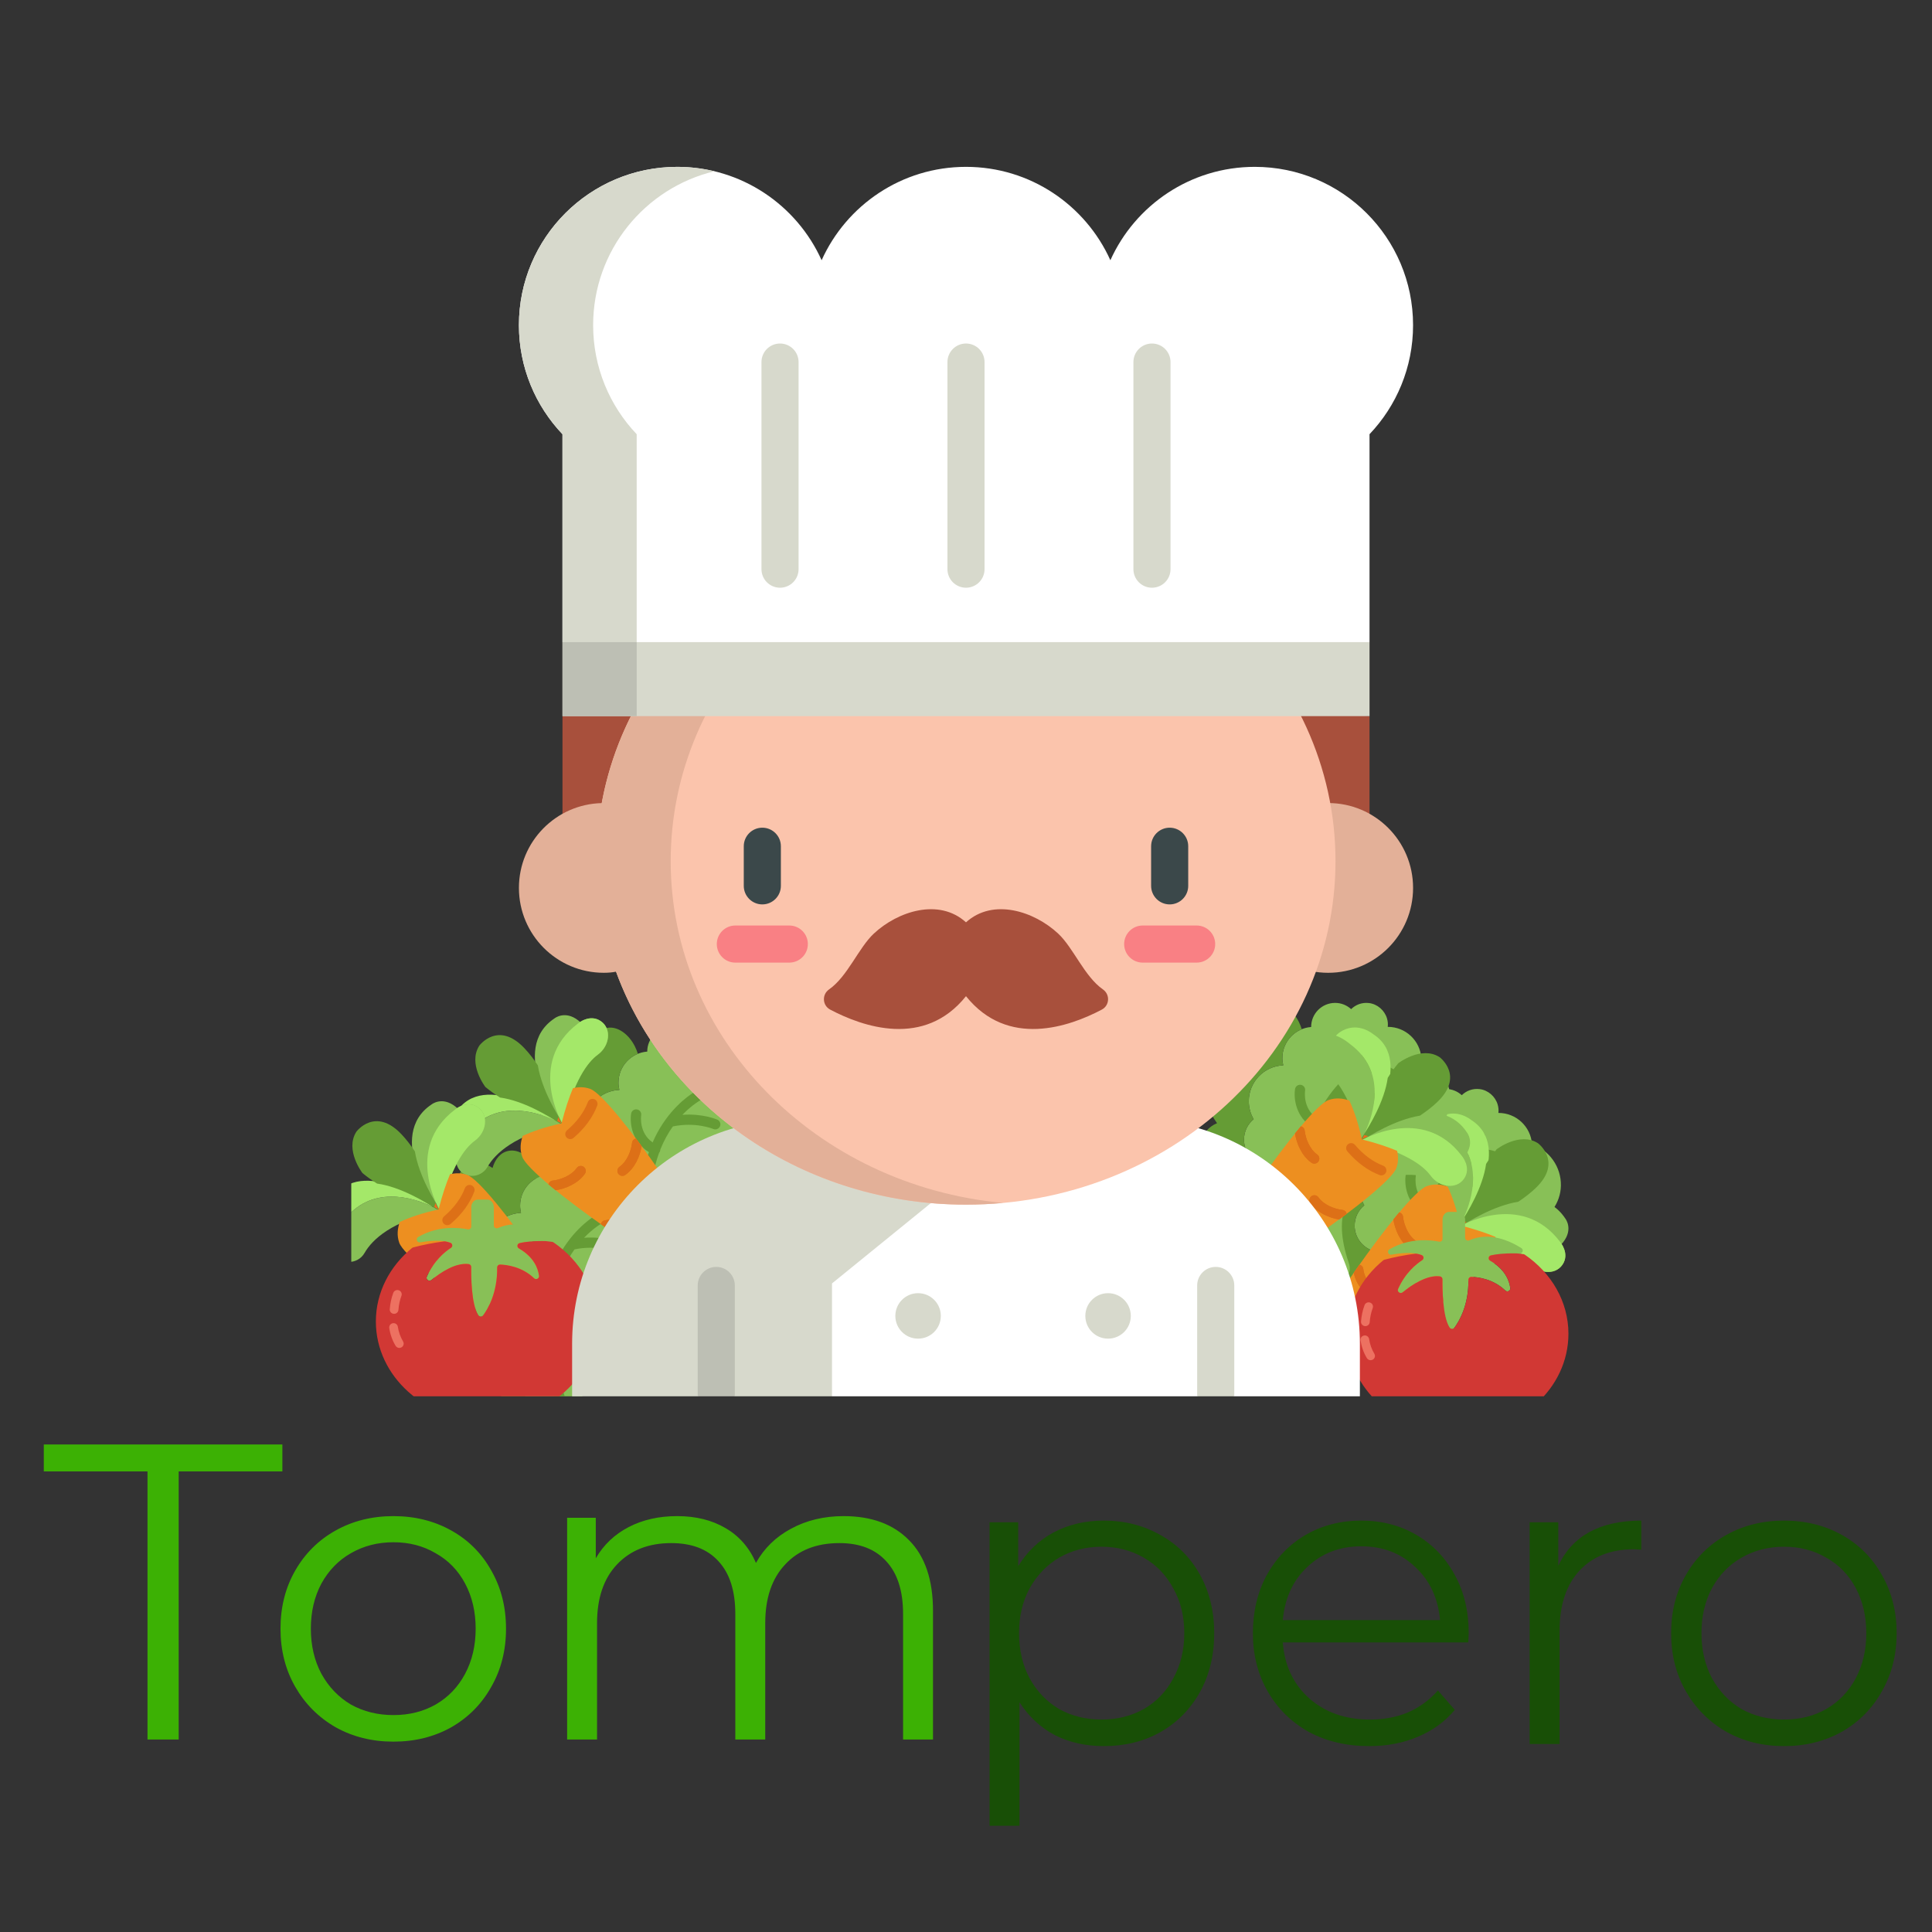 <svg width="1100" height="1100" viewBox="0 0 1100 1100" fill="none" xmlns="http://www.w3.org/2000/svg">
<rect x="0" y="0" width="1100" height="1100" fill="#333333" stroke="none"/>
<g clip-path="url(#clip0)">
<g clip-path="url(#clip1)">
<path d="M858.46 698.516C862.954 699.582 867.865 699.559 873.103 697.349C882.108 693.55 888.511 684.913 888.711 675.141C888.937 664.195 881.992 654.86 872.263 651.447C871.579 641.509 863.322 633.657 853.213 633.657C853.184 633.657 853.155 633.66 853.126 633.66C853.306 632.156 853.205 630.566 852.718 628.906C851.35 624.241 847.251 620.663 842.424 620.089C838.466 619.62 834.833 621.037 832.286 623.554C829.87 621.373 826.694 620.005 823.174 620.005C815.632 620.005 809.519 626.118 809.519 633.66C809.519 633.683 809.525 633.706 809.525 633.73C800.358 634.425 793.132 642.068 793.132 651.412C793.132 652.84 793.317 654.222 793.636 655.552C782.725 656.007 774.013 664.968 774.013 675.99C774.013 679.724 775.027 683.213 776.774 686.229C773.422 688.984 771.283 693.162 771.283 697.838C771.283 704.377 775.47 709.926 781.305 711.989C780.552 738.693 790.081 754.449 808.517 775.671C808.847 776.051 809.18 776.433 809.516 776.813C809.589 776.894 809.661 776.975 809.733 777.056C817.4 785.658 834.691 779.07 830.971 768.164C811.11 709.9 872.33 718.322 872.33 718.322C872.33 718.322 874.08 700.698 858.286 699.872C858.307 699.432 858.327 698.988 858.347 698.548C858.388 698.539 858.42 698.525 858.46 698.516Z" fill="#88C057"/>
<path d="M809.736 777.056C809.664 776.975 809.591 776.894 809.519 776.813C809.183 776.433 808.85 776.054 808.519 775.671C790.081 754.449 780.552 738.693 781.308 711.989C775.473 709.926 771.286 704.377 771.286 697.838C771.286 693.159 773.425 688.984 776.777 686.229C775.033 683.213 774.016 679.724 774.016 675.99C774.016 664.968 782.728 656.004 793.639 655.552C793.32 654.222 793.135 652.84 793.135 651.412C793.135 643.989 797.701 637.656 804.171 635.007C803.742 633.602 803.197 632.185 802.482 630.769C798.912 623.696 792.631 619.255 786.897 620.188C782.171 620.955 778.866 624.812 777.443 629.998C773.48 627.33 769.081 626.292 765.109 627.692C756.594 630.69 753.908 642.934 758.784 654.274C758.799 654.309 758.819 654.338 758.834 654.373C749.603 658.783 747.149 671.893 753.001 683.72C753.856 685.444 754.85 687.028 755.934 688.492C745.738 692.707 743.046 705.507 749.467 716.694C751.518 720.269 754.259 723.213 757.307 725.435C755.864 728.886 756.177 733.13 758.472 737.047C761.551 742.309 767.331 745.432 772.744 745.394C782.255 764.073 793.926 771.32 811.596 778.818C811.782 778.896 811.967 778.974 812.153 779.049C811.284 778.499 810.458 777.867 809.736 777.056Z" fill="#659C35"/>
<path d="M816.664 690.754C816.832 690.383 816.91 689.995 816.916 689.613C818.993 684.386 821.494 680 824.095 676.34C837.087 673.64 846.888 677.699 847.106 677.792C847.485 677.96 847.879 678.035 848.262 678.035C849.377 678.035 850.44 677.386 850.919 676.303C851.562 674.837 850.892 673.127 849.429 672.484C849.027 672.31 841.033 668.897 829.539 669.734C835.154 663.879 840.083 661.222 840.819 660.851C845.028 658.835 851.179 661.442 853.199 662.619C853.659 662.891 854.163 663.018 854.665 663.018C855.656 663.018 856.623 662.508 857.162 661.593C857.973 660.214 857.519 658.441 856.137 657.627C855.806 657.43 849.293 653.666 842.621 654.422C843.191 652.072 844.458 649.934 845.104 649.077C846.074 647.808 845.831 645.991 844.559 645.02C843.293 644.05 841.47 644.287 840.5 645.562C840.317 645.797 836.516 650.838 836.525 656.641C832.309 659.223 821.418 667.049 813.798 682.775C813.387 683.621 812.99 684.531 812.596 685.444C804.692 680.04 805.993 670.427 806.065 669.96C806.312 668.384 805.237 666.904 803.658 666.652C802.082 666.4 800.592 667.477 800.34 669.056C799.5 674.315 800.705 685.151 810.466 690.972C808.311 697.311 806.677 704.879 806.173 713.811C806.115 714.092 806.103 714.364 806.126 714.643C805.825 720.904 806.115 727.848 807.123 735.454C803.449 733.432 801.769 730.473 801.662 730.273C800.905 728.868 799.161 728.332 797.753 729.074C796.339 729.819 795.792 731.571 796.539 732.988C796.693 733.281 800.161 739.693 808.178 742.17C810.267 753.631 813.99 766.501 820.01 780.944C821.995 780.814 823.927 780.29 825.637 779.438C825.628 779.415 825.631 779.388 825.622 779.362C819.303 764.328 815.49 751.085 813.462 739.383C813.451 739.313 813.445 739.246 813.43 739.18C811.924 730.401 811.434 722.512 811.718 715.445C815.774 708.529 827.697 708.251 827.818 708.248C829.418 708.222 830.695 706.91 830.672 705.31C830.649 703.723 829.36 702.454 827.778 702.454C827.766 702.454 827.755 702.454 827.743 702.454C827.271 702.459 819.011 702.639 812.457 706.747C813.257 701.011 814.586 695.929 816.235 691.415C816.406 691.215 816.554 690.998 816.664 690.754Z" fill="#659C35"/>
<path d="M830.769 698.417C830.769 698.417 865.915 677.584 888.229 707.023C888.229 707.023 894.016 713.715 889.567 720.122C885.191 726.421 875.42 725.083 870.557 718.405C866.168 712.382 855.595 704.736 830.769 698.417Z" fill="#88C057"/>
<path d="M830.769 698.417C830.769 698.417 852.144 663.813 824.661 643.455C824.661 643.455 815.591 635.302 807.399 638.204C799.778 640.901 799.579 651.525 806.59 655.543C814.273 659.948 824.798 670.952 830.769 698.417Z" fill="#88C057"/>
<path d="M887.491 708.834C887.491 708.834 887.682 709.079 887.933 709.418C888.665 708.763 889.374 708.056 890.017 707.231C895.952 699.627 891.196 693.744 891.196 693.744C873.581 667.244 832.58 696.042 832.58 696.042C834.554 696.179 836.399 696.356 838.185 696.543C849.908 692.266 871.847 688.194 887.491 708.834Z" fill="#88C057"/>
<path d="M824.664 643.455C845.865 659.157 837.994 683.328 833.287 693.562C833.295 693.793 833.312 694.001 833.321 694.231C833.321 694.231 862.58 653.692 837.749 637.745C837.749 637.745 829.835 630.977 820.666 635.638C819.091 636.438 817.733 637.475 816.599 638.645C821.187 640.337 824.664 643.455 824.664 643.455Z" fill="#A4E869"/>
<path d="M875.688 650.927C865.303 644.198 852.121 654.358 852.121 654.358C849.934 656.978 847.949 659.797 846.118 662.694C844.301 675.932 835.676 690.242 831.387 696.677C831.134 697.571 830.92 698.355 830.772 698.918C835.741 695.581 850.216 686.551 864.443 684.213C867.974 681.872 871.34 679.301 874.27 676.51C889.975 661.557 875.688 650.927 875.688 650.927Z" fill="#659C35"/>
<path d="M830.769 698.417C830.769 698.417 865.915 677.584 888.229 707.023C888.229 707.023 894.016 713.715 889.567 720.122C885.191 726.421 875.42 725.083 870.557 718.405C866.168 712.382 855.595 704.736 830.769 698.417Z" fill="#A4E869"/>
<path d="M832.737 695.265C831.937 696.823 831.393 697.705 831.393 697.705C831.393 697.705 832.726 696.919 835.015 695.874C834.272 695.669 833.523 695.467 832.737 695.265Z" fill="#F2681C"/>
<path d="M851.056 713.991C852.255 710.654 852.181 707.345 851.432 704.226C846.081 701.98 839.512 699.77 831.393 697.705C829.425 688.658 826.962 681.428 824.271 675.602C820.561 674.312 816.503 673.854 812.396 675.329C799.511 679.959 742.848 761.484 732.252 789.909C731.256 792.583 733.354 794.679 736.026 793.682C764.451 783.086 846.426 726.874 851.056 713.991Z" fill="#ED8F20"/>
<path d="M755.452 766.9C753.533 765.983 751.668 764.864 749.908 763.574C748.638 762.64 746.858 762.919 745.93 764.186C745.001 765.454 745.275 767.236 746.542 768.165C748.586 769.665 750.759 770.969 752.997 772.037C753.393 772.225 753.812 772.316 754.225 772.316C755.287 772.316 756.306 771.718 756.796 770.696C757.471 769.278 756.87 767.575 755.452 766.9Z" fill="#DD7017"/>
<path d="M843.515 712.701C837.689 710.48 832.281 706.487 827.449 700.835C826.427 699.639 824.63 699.499 823.434 700.522C822.238 701.544 822.098 703.341 823.121 704.537C828.58 710.921 834.759 715.46 841.488 718.026C841.821 718.151 842.163 718.214 842.502 718.214C843.649 718.214 844.728 717.514 845.164 716.377C845.722 714.908 844.985 713.262 843.515 712.701Z" fill="#DD7017"/>
<path d="M796.703 690.273C797.811 690.561 798.699 691.492 798.833 692.705C799.343 697.352 801.743 703.375 805.966 706.351C807.251 707.256 807.558 709.033 806.65 710.32C806.097 711.106 805.215 711.525 804.32 711.525C803.754 711.525 803.181 711.357 802.68 711.004C796.982 706.986 794.149 699.764 793.328 694.354" fill="#DD7017"/>
<path d="M802.68 711.004C803.178 711.357 803.751 711.525 804.32 711.525C805.215 711.525 806.097 711.106 806.65 710.32C807.555 709.033 807.251 707.259 805.966 706.351C801.746 703.372 799.343 697.349 798.833 692.705C798.699 691.495 797.811 690.561 796.703 690.273C795.607 691.574 794.485 692.924 793.328 694.351C794.149 699.764 796.982 706.986 802.68 711.004Z" fill="#DD7017"/>
<path d="M818.419 743.326C813.037 742.455 805.978 739.619 802.022 734.012C801.117 732.727 801.424 730.95 802.709 730.042C803.99 729.137 805.77 729.444 806.678 730.728C809.654 734.946 815.677 737.352 820.324 737.862C821.571 737.998 822.505 738.93 822.762 740.089" fill="#DD7017"/>
<path d="M820.329 737.86C815.679 737.35 809.656 734.947 806.683 730.727C805.778 729.442 803.995 729.132 802.714 730.04C801.426 730.946 801.119 732.723 802.027 734.01C805.983 739.617 813.042 742.453 818.424 743.325C819.902 742.234 821.351 741.157 822.767 740.09C822.51 738.928 821.573 737.997 820.329 737.86Z" fill="#DD7017"/>
<path d="M774.019 720.065C775.155 720.333 776.069 721.272 776.206 722.503C776.525 725.421 778.014 729.192 780.617 731.031C781.901 731.937 782.208 733.714 781.3 735.001C780.745 735.787 779.865 736.205 778.971 736.205C778.404 736.205 777.832 736.037 777.33 735.684C773.549 733.016 771.521 728.394 770.784 724.678" fill="#DD7017"/>
<path d="M777.337 735.684C777.836 736.037 778.408 736.205 778.978 736.205C779.872 736.205 780.752 735.787 781.307 735.001C782.213 733.717 781.908 731.94 780.624 731.031C778.018 729.192 776.532 725.424 776.213 722.503C776.079 721.27 775.165 720.33 774.026 720.065C772.946 721.588 771.87 723.126 770.791 724.678C771.528 728.394 773.556 733.016 777.337 735.684Z" fill="#DD7017"/>
<path d="M783.327 767.441C779.462 766.937 774.089 764.913 771.124 760.707C770.219 759.419 770.524 757.645 771.808 756.737C773.095 755.826 774.872 756.139 775.777 757.42C777.617 760.026 781.384 761.512 784.303 761.831C785.867 762.002 786.994 763.409 786.823 764.972C786.815 765.061 786.767 765.135 786.749 765.22" fill="#DD7017"/>
<path d="M784.302 761.837C781.383 761.518 777.612 760.029 775.776 757.426C774.87 756.142 773.096 755.832 771.806 756.743C770.522 757.648 770.214 759.425 771.123 760.712C774.09 764.918 779.461 766.943 783.325 767.447C784.464 766.715 785.606 765.972 786.748 765.229C786.765 765.143 786.813 765.069 786.822 764.981C786.995 763.418 785.865 762.008 784.302 761.837Z" fill="#DD7017"/>
<path d="M866.224 710.622C859.881 706.618 847.967 701.04 836.521 706.194C835.42 706.691 834.164 705.909 834.164 704.714V694.354C834.167 691.96 832.515 690 830.498 690H824.994C822.976 690 821.325 691.96 821.325 694.354V705.329C821.325 706.365 820.372 707.15 819.339 706.94C814.692 705.997 802.625 704.529 791.085 711.317C789.505 712.245 790.421 714.684 792.234 714.357C797.606 713.389 804.677 712.723 809.456 714.581C810.708 715.066 810.889 716.754 809.763 717.48C806.368 719.662 800.107 724.68 796.004 733.906C795.306 735.476 797.267 736.883 798.611 735.793C803.853 731.541 812.476 725.78 819.79 726.708C820.651 726.818 821.305 727.511 821.293 728.366C821.218 733.199 821.28 749.617 825.333 755.832C825.972 756.812 827.403 756.861 828.099 755.917C830.681 752.423 836.279 743.159 836.048 728.691C836.034 727.74 836.809 726.967 837.774 726.999C841.463 727.116 850.173 728.142 857.081 734.786C858.212 735.876 860.086 734.935 859.888 733.389C859.346 729.159 856.982 722.761 848.423 717.8C847.123 717.046 847.343 715.13 848.806 714.776C851.763 714.062 856.858 713.382 865.256 713.655C866.962 713.706 867.657 711.526 866.224 710.622Z" fill="#88C057"/>
<path d="M868.15 714.357C867.92 714.198 867.652 714.098 867.373 714.064C866.382 713.945 865.39 713.833 864.399 713.701C864.045 713.667 863.689 713.64 863.337 713.606C856.122 713.489 851.594 714.108 848.863 714.762C847.38 715.118 847.113 717.032 848.43 717.795C856.989 722.756 859.351 729.154 859.893 733.382C860.091 734.927 858.217 735.868 857.086 734.779C850.178 728.137 841.468 727.111 837.779 726.991C836.813 726.96 836.036 727.732 836.053 728.683C836.281 743.151 830.686 752.416 828.104 755.91C827.405 756.853 825.977 756.805 825.338 755.825C821.285 749.61 821.223 733.191 821.297 728.359C821.31 727.506 820.656 726.811 819.795 726.701C812.481 725.77 803.858 731.533 798.616 735.786C797.272 736.875 795.311 735.469 796.009 733.898C800.107 724.685 806.358 719.67 809.755 717.483C810.887 716.754 810.698 715.059 809.438 714.581C808.52 714.233 807.517 713.974 806.46 713.791C806.272 713.757 806.071 713.755 805.88 713.781C799.877 714.586 793.979 715.71 788.255 717.222C788.002 717.288 787.767 717.407 787.567 717.573C774.933 727.925 767 742.829 767 759.401C767 790.661 795.207 816 830 816C864.793 816 893 790.661 893 759.401C893.002 741.025 883.253 724.695 868.15 714.357Z" fill="#D13834"/>
<path d="M780.365 774.447C779.518 774.447 778.693 774.02 778.233 773.252C776.381 770.173 775.168 766.772 774.626 763.144C774.428 761.81 775.363 760.572 776.715 760.377C778.092 760.167 779.327 761.103 779.525 762.434C779.966 765.392 780.993 768.274 782.494 770.768C783.189 771.926 782.803 773.423 781.625 774.108C781.229 774.337 780.793 774.447 780.365 774.447Z" fill="#ED7161"/>
<path d="M777.386 755.044C777.329 755.044 777.27 755.042 777.213 755.037C775.846 754.944 774.819 753.779 774.913 752.438C775.145 749.203 775.819 746.06 776.921 743.09C777.389 741.825 778.805 741.181 780.097 741.637C781.382 742.098 782.041 743.5 781.573 744.765C780.629 747.303 780.053 749.997 779.854 752.774C779.763 754.062 778.676 755.044 777.386 755.044Z" fill="#ED7161"/>
<path d="M417.46 663.516C421.954 664.582 426.865 664.559 432.103 662.349C441.108 658.55 447.511 649.913 447.711 640.141C447.937 629.195 440.992 619.86 431.263 616.447C430.579 606.509 422.322 598.657 412.213 598.657C412.184 598.657 412.155 598.66 412.126 598.66C412.306 597.156 412.205 595.566 411.718 593.906C410.35 589.241 406.251 585.663 401.424 585.089C397.466 584.62 393.833 586.037 391.286 588.554C388.87 586.373 385.694 585.005 382.174 585.005C374.632 585.005 368.519 591.118 368.519 598.66C368.519 598.683 368.525 598.706 368.525 598.73C359.358 599.425 352.132 607.068 352.132 616.412C352.132 617.84 352.317 619.222 352.636 620.552C341.725 621.007 333.013 629.968 333.013 640.99C333.013 644.724 334.027 648.213 335.774 651.229C332.422 653.984 330.283 658.162 330.283 662.838C330.283 669.377 334.47 674.926 340.305 676.989C339.552 703.693 349.081 719.449 367.517 740.671C367.847 741.051 368.18 741.433 368.516 741.813C368.589 741.894 368.661 741.975 368.733 742.056C376.4 750.658 393.691 744.07 389.971 733.164C370.11 674.9 431.33 683.322 431.33 683.322C431.33 683.322 433.08 665.698 417.286 664.872C417.307 664.432 417.327 663.988 417.347 663.548C417.388 663.539 417.42 663.525 417.46 663.516Z" fill="#88C057"/>
<path d="M368.736 742.056C368.664 741.975 368.591 741.894 368.519 741.813C368.183 741.433 367.85 741.054 367.519 740.671C349.081 719.449 339.552 703.693 340.308 676.989C334.473 674.926 330.286 669.377 330.286 662.838C330.286 658.159 332.424 653.984 335.777 651.229C334.032 648.213 333.016 644.724 333.016 640.99C333.016 629.968 341.728 621.004 352.639 620.552C352.32 619.222 352.135 617.84 352.135 616.412C352.135 608.989 356.701 602.655 363.171 600.007C362.742 598.602 362.197 597.185 361.482 595.769C357.912 588.696 351.631 584.255 345.897 585.188C341.171 585.955 337.866 589.812 336.443 594.998C332.48 592.33 328.081 591.292 324.109 592.692C315.594 595.69 312.908 607.934 317.784 619.274C317.799 619.309 317.819 619.338 317.834 619.373C308.603 623.783 306.149 636.893 312.001 648.72C312.856 650.444 313.85 652.028 314.934 653.492C304.738 657.707 302.046 670.507 308.467 681.694C310.518 685.269 313.259 688.213 316.307 690.435C314.864 693.886 315.177 698.13 317.472 702.047C320.551 707.309 326.331 710.432 331.744 710.394C341.255 729.073 352.926 736.319 370.596 743.818C370.782 743.896 370.967 743.974 371.153 744.049C370.284 743.499 369.458 742.867 368.736 742.056Z" fill="#659C35"/>
<path d="M375.664 655.754C375.832 655.383 375.91 654.995 375.916 654.613C377.993 649.386 380.494 645 383.095 641.34C396.087 638.64 405.888 642.699 406.106 642.792C406.485 642.96 406.879 643.035 407.262 643.035C408.377 643.035 409.441 642.386 409.919 641.303C410.562 639.837 409.892 638.127 408.429 637.484C408.027 637.31 400.033 633.897 388.539 634.734C394.154 628.879 399.083 626.222 399.819 625.851C404.028 623.835 410.179 626.442 412.199 627.619C412.659 627.891 413.164 628.018 413.665 628.018C414.656 628.018 415.623 627.509 416.162 626.593C416.973 625.214 416.519 623.441 415.137 622.627C414.806 622.43 408.293 618.666 401.621 619.422C402.191 617.072 403.458 614.934 404.104 614.077C405.074 612.808 404.831 610.991 403.559 610.02C402.293 609.05 400.47 609.287 399.5 610.562C399.317 610.797 395.516 615.838 395.525 621.642C391.309 624.223 380.418 632.049 372.798 647.775C372.387 648.621 371.99 649.531 371.596 650.444C363.692 645.04 364.993 635.427 365.065 634.96C365.312 633.384 364.237 631.904 362.658 631.652C361.082 631.4 359.592 632.477 359.34 634.056C358.5 639.315 359.705 650.151 369.466 655.972C367.311 662.311 365.677 669.879 365.173 678.811C365.115 679.092 365.103 679.364 365.126 679.643C364.825 685.904 365.115 692.848 366.123 700.454C362.449 698.431 360.769 695.473 360.662 695.273C359.905 693.868 358.161 693.332 356.753 694.074C355.339 694.819 354.792 696.571 355.539 697.988C355.693 698.281 359.161 704.693 367.178 707.17C369.267 718.631 372.99 731.501 379.01 745.944C380.995 745.814 382.927 745.289 384.637 744.438C384.628 744.415 384.631 744.388 384.622 744.362C378.303 729.328 374.49 716.085 372.462 704.383C372.451 704.313 372.445 704.246 372.43 704.18C370.924 695.401 370.434 687.512 370.718 680.445C374.774 673.529 386.697 673.251 386.818 673.248C388.418 673.222 389.695 671.91 389.672 670.31C389.649 668.723 388.36 667.454 386.778 667.454C386.766 667.454 386.755 667.454 386.743 667.454C386.271 667.459 378.011 667.639 371.457 671.747C372.257 666.011 373.586 660.929 375.235 656.415C375.406 656.215 375.554 655.998 375.664 655.754Z" fill="#659C35"/>
<path d="M361.46 733.516C365.954 734.582 370.865 734.559 376.103 732.349C385.108 728.55 391.511 719.913 391.711 710.141C391.937 699.195 384.992 689.86 375.263 686.447C374.579 676.509 366.322 668.657 356.213 668.657C356.184 668.657 356.155 668.66 356.126 668.66C356.306 667.156 356.205 665.566 355.718 663.906C354.35 659.241 350.251 655.663 345.424 655.089C341.466 654.62 337.833 656.037 335.286 658.554C332.87 656.373 329.694 655.005 326.174 655.005C318.632 655.005 312.519 661.118 312.519 668.66C312.519 668.683 312.525 668.706 312.525 668.73C303.358 669.425 296.132 677.068 296.132 686.412C296.132 687.84 296.317 689.222 296.636 690.552C285.725 691.007 277.013 699.968 277.013 710.99C277.013 714.724 278.027 718.213 279.774 721.229C276.422 723.984 274.283 728.162 274.283 732.838C274.283 739.377 278.47 744.926 284.305 746.989C283.552 773.693 293.081 789.449 311.517 810.671C311.847 811.051 312.18 811.433 312.516 811.813C312.589 811.894 312.661 811.975 312.733 812.056C320.4 820.658 337.691 814.07 333.971 803.164C314.11 744.9 375.33 753.322 375.33 753.322C375.33 753.322 377.08 735.698 361.286 734.872C361.307 734.432 361.327 733.988 361.347 733.548C361.388 733.539 361.42 733.525 361.46 733.516Z" fill="#88C057"/>
<path d="M312.736 812.056C312.664 811.975 312.591 811.894 312.519 811.813C312.183 811.433 311.85 811.054 311.519 810.671C293.081 789.449 283.552 773.693 284.308 746.989C278.473 744.926 274.286 739.377 274.286 732.838C274.286 728.159 276.424 723.984 279.777 721.229C278.032 718.213 277.016 714.724 277.016 710.99C277.016 699.968 285.728 691.004 296.639 690.552C296.32 689.222 296.135 687.84 296.135 686.412C296.135 678.989 300.701 672.656 307.171 670.007C306.742 668.602 306.197 667.185 305.482 665.769C301.912 658.696 295.631 654.255 289.897 655.188C285.171 655.955 281.866 659.812 280.443 664.998C276.48 662.33 272.081 661.292 268.109 662.692C259.594 665.69 256.908 677.934 261.784 689.274C261.799 689.309 261.819 689.338 261.834 689.373C252.603 693.783 250.149 706.893 256.001 718.72C256.856 720.444 257.85 722.028 258.934 723.492C248.738 727.707 246.046 740.507 252.467 751.694C254.518 755.269 257.259 758.213 260.307 760.435C258.864 763.886 259.177 768.13 261.472 772.047C264.551 777.309 270.331 780.432 275.744 780.394C285.255 799.073 296.926 806.32 314.596 813.818C314.782 813.896 314.967 813.974 315.153 814.049C314.284 813.499 313.458 812.867 312.736 812.056Z" fill="#659C35"/>
<path d="M319.664 725.754C319.832 725.383 319.91 724.995 319.916 724.613C321.993 719.386 324.494 715 327.095 711.34C340.087 708.64 349.888 712.699 350.106 712.792C350.485 712.96 350.879 713.035 351.262 713.035C352.377 713.035 353.44 712.386 353.918 711.303C354.562 709.837 353.892 708.127 352.429 707.484C352.027 707.31 344.033 703.897 332.539 704.734C338.154 698.879 343.083 696.222 343.819 695.851C348.028 693.835 354.179 696.442 356.199 697.619C356.659 697.891 357.163 698.018 357.665 698.018C358.656 698.018 359.623 697.509 360.162 696.593C360.973 695.214 360.519 693.441 359.137 692.627C358.806 692.43 352.293 688.666 345.621 689.422C346.191 687.072 347.458 684.934 348.104 684.077C349.074 682.808 348.831 680.991 347.559 680.02C346.293 679.05 344.47 679.287 343.5 680.562C343.317 680.797 339.516 685.838 339.525 691.642C335.309 694.223 324.418 702.049 316.798 717.775C316.387 718.621 315.99 719.531 315.596 720.444C307.692 715.04 308.993 705.427 309.065 704.96C309.312 703.384 308.237 701.904 306.658 701.652C305.082 701.4 303.592 702.477 303.34 704.056C302.5 709.315 303.705 720.151 313.466 725.972C311.311 732.311 309.677 739.879 309.173 748.811C309.115 749.092 309.103 749.364 309.126 749.643C308.825 755.904 309.115 762.848 310.123 770.454C306.449 768.432 304.769 765.473 304.662 765.273C303.905 763.868 302.161 763.332 300.753 764.074C299.339 764.819 298.792 766.571 299.539 767.988C299.693 768.281 303.161 774.693 311.178 777.17C313.267 788.632 316.99 801.501 323.01 815.944C324.995 815.814 326.927 815.29 328.637 814.438C328.628 814.415 328.631 814.388 328.622 814.362C322.303 799.328 318.49 786.085 316.462 774.383C316.451 774.313 316.445 774.246 316.43 774.18C314.924 765.401 314.434 757.512 314.718 750.445C318.774 743.529 330.697 743.251 330.818 743.248C332.418 743.222 333.695 741.91 333.672 740.31C333.649 738.723 332.36 737.454 330.778 737.454C330.766 737.454 330.755 737.454 330.743 737.454C330.271 737.459 322.011 737.639 315.457 741.747C316.257 736.011 317.586 730.929 319.235 726.415C319.406 726.215 319.554 725.998 319.664 725.754Z" fill="#659C35"/>
<path d="M320.417 640.23C320.417 640.23 299.584 605.085 329.023 582.771C329.023 582.771 335.715 576.984 342.122 581.432C348.421 585.809 347.083 595.579 340.405 600.443C334.382 604.831 326.736 615.405 320.417 640.23Z" fill="#88C057"/>
<path d="M320.417 640.23C320.417 640.23 285.813 618.856 265.455 646.339C265.455 646.339 257.302 655.408 260.204 663.601C262.901 671.221 273.525 671.421 277.543 664.41C281.948 656.727 292.952 646.202 320.417 640.23Z" fill="#88C057"/>
<path d="M330.834 583.508C330.834 583.508 331.079 583.317 331.418 583.067C330.763 582.335 330.057 581.626 329.231 580.982C321.628 575.048 315.744 579.803 315.744 579.803C289.244 597.419 318.042 638.419 318.042 638.419C318.179 636.446 318.356 634.601 318.544 632.815C314.266 621.091 310.194 599.153 330.834 583.508Z" fill="#88C057"/>
<path d="M265.455 646.336C281.157 625.135 305.328 633.006 315.562 637.713C315.793 637.705 316.001 637.687 316.231 637.679C316.231 637.679 275.692 608.419 259.745 633.251C259.745 633.251 252.977 641.164 257.638 650.334C258.438 651.909 259.475 653.267 260.645 654.4C262.337 649.813 265.455 646.336 265.455 646.336Z" fill="#A4E869"/>
<path d="M272.927 595.312C266.198 605.697 276.358 618.879 276.358 618.879C278.978 621.066 281.797 623.051 284.694 624.882C297.932 626.698 312.242 635.324 318.677 639.612C319.571 639.866 320.355 640.079 320.918 640.228C317.581 635.258 308.551 620.784 306.213 606.557C303.872 603.026 301.301 599.66 298.51 596.73C283.557 581.025 272.927 595.312 272.927 595.312Z" fill="#659C35"/>
<path d="M320.417 640.23C320.417 640.23 299.584 605.085 329.023 582.771C329.023 582.771 335.715 576.984 342.122 581.432C348.421 585.809 347.083 595.579 340.405 600.443C334.382 604.831 326.736 615.405 320.417 640.23Z" fill="#A4E869"/>
<path d="M317.265 638.263C318.823 639.063 319.705 639.607 319.705 639.607C319.705 639.607 318.919 638.274 317.874 635.984C317.669 636.728 317.467 637.477 317.265 638.263Z" fill="#F2681C"/>
<path d="M335.991 619.944C332.654 618.745 329.345 618.819 326.226 619.568C323.98 624.918 321.77 631.488 319.705 639.607C310.658 641.574 303.428 644.038 297.602 646.729C296.312 650.439 295.854 654.497 297.329 658.603C301.959 671.489 383.484 728.151 411.909 738.747C414.583 739.744 416.679 737.645 415.682 734.974C405.086 706.549 348.874 624.574 335.991 619.944Z" fill="#ED8F20"/>
<path d="M388.9 715.548C387.983 717.467 386.864 719.332 385.574 721.092C384.64 722.362 384.919 724.142 386.186 725.07C387.454 725.999 389.236 725.725 390.165 724.458C391.665 722.413 392.97 720.241 394.037 718.002C394.225 717.607 394.316 717.188 394.316 716.775C394.316 715.713 393.718 714.693 392.696 714.204C391.278 713.529 389.575 714.13 388.9 715.548Z" fill="#DD7017"/>
<path d="M334.701 627.484C332.48 633.311 328.487 638.718 322.835 643.551C321.639 644.573 321.499 646.37 322.522 647.566C323.544 648.762 325.341 648.901 326.537 647.879C332.921 642.42 337.46 636.241 340.026 629.512C340.151 629.179 340.214 628.837 340.214 628.498C340.214 627.351 339.514 626.271 338.377 625.836C336.908 625.277 335.262 626.015 334.701 627.484Z" fill="#DD7017"/>
<path d="M312.273 674.297C312.561 673.189 313.492 672.301 314.705 672.167C319.352 671.657 325.375 669.256 328.351 665.033C329.256 663.749 331.033 663.442 332.32 664.35C333.106 664.902 333.525 665.785 333.525 666.679C333.525 667.246 333.357 667.818 333.004 668.32C328.986 674.018 321.764 676.851 316.354 677.671" fill="#DD7017"/>
<path d="M333.004 668.319C333.357 667.821 333.525 667.249 333.525 666.679C333.525 665.785 333.106 664.902 332.32 664.35C331.033 663.444 329.259 663.749 328.351 665.033C325.372 669.254 319.349 671.657 314.705 672.167C313.495 672.3 312.561 673.189 312.273 674.297C313.574 675.393 314.924 676.515 316.351 677.671C321.764 676.851 328.986 674.018 333.004 668.319Z" fill="#DD7017"/>
<path d="M365.326 652.581C364.455 657.963 361.619 665.022 356.012 668.977C354.727 669.883 352.951 669.575 352.042 668.291C351.137 667.01 351.444 665.23 352.728 664.321C356.946 661.346 359.352 655.323 359.862 650.676C359.998 649.428 360.93 648.494 362.089 648.238" fill="#DD7017"/>
<path d="M359.86 650.671C359.35 655.321 356.947 661.344 352.727 664.317C351.442 665.222 351.132 667.005 352.04 668.286C352.946 669.573 354.723 669.881 356.01 668.972C361.617 665.017 364.453 657.958 365.325 652.576C364.234 651.098 363.158 649.648 362.09 648.233C360.928 648.489 359.997 649.426 359.86 650.671Z" fill="#DD7017"/>
<path d="M342.065 696.981C342.333 695.845 343.272 694.931 344.503 694.794C347.421 694.475 351.192 692.986 353.031 690.383C353.937 689.099 355.714 688.791 357.001 689.7C357.787 690.255 358.206 691.135 358.206 692.029C358.206 692.596 358.037 693.168 357.684 693.669C355.016 697.451 350.394 699.478 346.678 700.216" fill="#DD7017"/>
<path d="M357.684 693.662C358.037 693.164 358.206 692.591 358.206 692.022C358.206 691.128 357.787 690.248 357.001 689.693C355.717 688.787 353.94 689.092 353.031 690.376C351.192 692.982 347.424 694.468 344.503 694.787C343.27 694.921 342.33 695.835 342.065 696.974C343.589 698.053 345.126 699.13 346.678 700.209C350.394 699.471 355.016 697.444 357.684 693.662Z" fill="#DD7017"/>
<path d="M389.441 687.673C388.937 691.537 386.913 696.911 382.707 699.875C381.419 700.781 379.645 700.476 378.737 699.192C377.826 697.905 378.139 696.128 379.42 695.222C382.026 693.383 383.512 689.615 383.831 686.696C384.002 685.133 385.409 684.005 386.972 684.176C387.061 684.185 387.135 684.233 387.22 684.25" fill="#DD7017"/>
<path d="M383.837 686.698C383.518 689.617 382.029 693.387 379.426 695.224C378.142 696.13 377.832 697.904 378.743 699.194C379.648 700.478 381.425 700.785 382.712 699.877C386.918 696.91 388.943 691.539 389.447 687.675C388.715 686.536 387.972 685.394 387.229 684.252C387.143 684.235 387.069 684.187 386.981 684.178C385.418 684.004 384.008 685.135 383.837 686.698Z" fill="#DD7017"/>
<path d="M250.417 689.23C250.417 689.23 229.584 654.085 259.023 631.771C259.023 631.771 265.715 625.984 272.122 630.432C278.421 634.809 277.083 644.579 270.405 649.443C264.382 653.831 256.736 664.405 250.417 689.23Z" fill="#88C057"/>
<path d="M250.417 689.23C250.417 689.23 215.813 667.856 195.455 695.339C195.455 695.339 187.302 704.408 190.204 712.601C192.901 720.221 203.525 720.421 207.543 713.41C211.948 705.727 222.952 695.202 250.417 689.23Z" fill="#88C057"/>
<path d="M260.834 632.508C260.834 632.508 261.079 632.317 261.418 632.067C260.763 631.335 260.057 630.626 259.231 629.982C251.628 624.048 245.744 628.803 245.744 628.803C219.244 646.419 248.042 687.419 248.042 687.419C248.179 685.446 248.356 683.601 248.544 681.815C244.266 670.091 240.194 648.153 260.834 632.508Z" fill="#88C057"/>
<path d="M195.455 695.336C211.157 674.135 235.328 682.006 245.562 686.713C245.793 686.705 246.001 686.687 246.231 686.679C246.231 686.679 205.692 657.419 189.745 682.251C189.745 682.251 182.977 690.164 187.638 699.334C188.438 700.909 189.475 702.267 190.645 703.4C192.337 698.813 195.455 695.336 195.455 695.336Z" fill="#A4E869"/>
<path d="M202.927 644.312C196.198 654.697 206.359 667.879 206.359 667.879C208.978 670.066 211.798 672.051 214.694 673.882C227.932 675.698 242.242 684.324 248.677 688.612C249.572 688.866 250.355 689.079 250.918 689.228C247.581 684.258 238.551 669.784 236.213 655.557C233.872 652.026 231.301 648.66 228.51 645.73C213.557 630.025 202.927 644.312 202.927 644.312Z" fill="#659C35"/>
<path d="M250.417 689.23C250.417 689.23 229.584 654.085 259.023 631.771C259.023 631.771 265.715 625.984 272.122 630.432C278.421 634.809 277.083 644.579 270.405 649.443C264.382 653.831 256.736 664.405 250.417 689.23Z" fill="#A4E869"/>
<path d="M247.265 687.263C248.823 688.063 249.705 688.607 249.705 688.607C249.705 688.607 248.919 687.274 247.874 684.984C247.669 685.728 247.467 686.477 247.265 687.263Z" fill="#F2681C"/>
<path d="M265.991 668.944C262.654 667.745 259.345 667.819 256.226 668.568C253.98 673.918 251.77 680.488 249.705 688.607C240.658 690.574 233.428 693.038 227.602 695.729C226.312 699.439 225.854 703.497 227.329 707.603C231.959 720.489 313.484 777.151 341.909 787.747C344.583 788.744 346.679 786.645 345.682 783.974C335.086 755.549 278.874 673.574 265.991 668.944Z" fill="#ED8F20"/>
<path d="M318.9 764.548C317.983 766.467 316.864 768.332 315.574 770.092C314.64 771.362 314.919 773.142 316.186 774.07C317.454 774.999 319.236 774.725 320.165 773.458C321.665 771.413 322.97 769.241 324.037 767.002C324.225 766.607 324.316 766.188 324.316 765.775C324.316 764.713 323.718 763.693 322.696 763.204C321.278 762.529 319.575 763.13 318.9 764.548Z" fill="#DD7017"/>
<path d="M264.701 676.484C262.48 682.311 258.487 687.718 252.835 692.551C251.639 693.573 251.499 695.37 252.522 696.566C253.544 697.762 255.341 697.901 256.537 696.879C262.921 691.42 267.46 685.241 270.026 678.512C270.151 678.179 270.214 677.837 270.214 677.498C270.214 676.351 269.514 675.271 268.377 674.836C266.908 674.277 265.262 675.015 264.701 676.484Z" fill="#DD7017"/>
<path d="M242.273 723.297C242.561 722.189 243.492 721.3 244.705 721.167C249.352 720.657 255.375 718.256 258.351 714.033C259.256 712.749 261.033 712.441 262.32 713.35C263.106 713.902 263.525 714.785 263.525 715.679C263.525 716.246 263.357 716.818 263.004 717.319C258.986 723.018 251.764 725.851 246.354 726.671" fill="#DD7017"/>
<path d="M263.004 717.319C263.357 716.821 263.525 716.249 263.525 715.679C263.525 714.785 263.106 713.902 262.32 713.35C261.033 712.444 259.259 712.749 258.351 714.033C255.372 718.254 249.349 720.657 244.705 721.167C243.495 721.3 242.561 722.189 242.273 723.297C243.574 724.393 244.924 725.515 246.351 726.671C251.764 725.851 258.986 723.018 263.004 717.319Z" fill="#DD7017"/>
<path d="M295.326 701.581C294.455 706.963 291.619 714.022 286.012 717.977C284.728 718.883 282.951 718.575 282.042 717.291C281.137 716.01 281.444 714.23 282.728 713.321C286.946 710.346 289.352 704.323 289.862 699.676C289.999 698.428 290.93 697.494 292.089 697.238" fill="#DD7017"/>
<path d="M289.86 699.671C289.35 704.321 286.947 710.344 282.727 713.317C281.442 714.222 281.132 716.005 282.04 717.286C282.946 718.573 284.723 718.881 286.01 717.972C291.617 714.017 294.453 706.958 295.325 701.576C294.234 700.098 293.158 698.648 292.09 697.233C290.928 697.489 289.997 698.426 289.86 699.671Z" fill="#DD7017"/>
<path d="M272.065 745.981C272.333 744.845 273.272 743.931 274.503 743.794C277.421 743.475 281.192 741.986 283.031 739.383C283.937 738.099 285.714 737.791 287.001 738.7C287.787 739.255 288.205 740.135 288.205 741.029C288.205 741.596 288.037 742.168 287.684 742.669C285.016 746.451 280.394 748.478 276.678 749.216" fill="#DD7017"/>
<path d="M287.684 742.662C288.037 742.164 288.205 741.591 288.205 741.022C288.205 740.128 287.787 739.248 287.001 738.693C285.717 737.787 283.94 738.092 283.031 739.376C281.192 741.982 277.424 743.468 274.503 743.787C273.27 743.921 272.33 744.835 272.065 745.974C273.588 747.053 275.126 748.13 276.678 749.209C280.394 748.471 285.016 746.444 287.684 742.662Z" fill="#DD7017"/>
<path d="M319.441 736.673C318.937 740.537 316.913 745.911 312.707 748.875C311.419 749.781 309.645 749.476 308.737 748.192C307.826 746.905 308.139 745.128 309.42 744.222C312.026 742.383 313.512 738.615 313.831 735.696C314.002 734.133 315.409 733.005 316.972 733.176C317.061 733.185 317.135 733.233 317.22 733.25" fill="#DD7017"/>
<path d="M313.837 735.698C313.518 738.617 312.029 742.387 309.426 744.224C308.142 745.13 307.832 746.904 308.743 748.194C309.648 749.478 311.425 749.785 312.712 748.877C316.918 745.91 318.943 740.539 319.447 736.675C318.715 735.536 317.972 734.394 317.229 733.252C317.143 733.235 317.069 733.187 316.981 733.178C315.418 733.004 314.008 734.135 313.837 735.698Z" fill="#DD7017"/>
<path d="M313.224 703.622C306.881 699.618 294.967 694.04 283.521 699.194C282.42 699.691 281.164 698.909 281.164 697.714V687.354C281.167 684.96 279.515 683 277.498 683H271.994C269.976 683 268.325 684.96 268.325 687.354V698.329C268.325 699.365 267.371 700.15 266.339 699.94C261.692 698.997 249.625 697.529 238.085 704.317C236.505 705.245 237.421 707.684 239.234 707.357C244.606 706.389 251.677 705.723 256.456 707.581C257.708 708.066 257.889 709.754 256.763 710.48C253.368 712.662 247.107 717.68 243.004 726.906C242.306 728.476 244.267 729.883 245.611 728.793C250.853 724.541 259.476 718.78 266.79 719.708C267.651 719.818 268.305 720.511 268.292 721.366C268.218 726.199 268.28 742.617 272.333 748.832C272.972 749.812 274.403 749.861 275.099 748.917C277.681 745.423 283.279 736.158 283.048 721.691C283.034 720.74 283.808 719.967 284.774 719.999C288.463 720.116 297.173 721.142 304.081 727.786C305.212 728.876 307.086 727.935 306.888 726.389C306.346 722.159 303.982 715.761 295.423 710.8C294.123 710.046 294.343 708.13 295.806 707.776C298.762 707.062 303.858 706.382 312.256 706.655C313.962 706.706 314.657 704.526 313.224 703.622Z" fill="#88C057"/>
<path d="M315.15 707.357C314.92 707.198 314.652 707.098 314.373 707.064C313.382 706.945 312.39 706.833 311.399 706.701C311.045 706.667 310.689 706.64 310.337 706.606C303.122 706.489 298.594 707.108 295.863 707.762C294.38 708.118 294.113 710.032 295.43 710.795C303.989 715.756 306.351 722.154 306.893 726.382C307.091 727.927 305.217 728.868 304.086 727.779C297.178 721.137 288.468 720.111 284.779 719.991C283.813 719.96 283.036 720.732 283.053 721.683C283.281 736.151 277.686 745.416 275.104 748.91C274.405 749.853 272.977 749.805 272.338 748.825C268.285 742.61 268.223 726.191 268.297 721.359C268.31 720.506 267.656 719.811 266.795 719.701C259.481 718.77 250.858 724.533 245.616 728.786C244.272 729.875 242.311 728.469 243.009 726.898C247.107 717.685 253.358 712.67 256.755 710.483C257.887 709.754 257.698 708.059 256.438 707.581C255.52 707.233 254.517 706.974 253.46 706.791C253.272 706.757 253.071 706.755 252.88 706.781C246.877 707.586 240.979 708.71 235.255 710.222C235.002 710.288 234.767 710.407 234.567 710.573C221.933 720.925 214 735.829 214 752.401C214 783.661 242.207 809 277 809C311.793 809 340 783.661 340 752.401C340.002 734.025 330.253 717.695 315.15 707.357Z" fill="#D13834"/>
<path d="M227.365 767.447C226.518 767.447 225.693 767.02 225.233 766.252C223.381 763.173 222.168 759.772 221.626 756.144C221.428 754.81 222.363 753.572 223.715 753.377C225.092 753.167 226.327 754.103 226.525 755.434C226.966 758.392 227.993 761.274 229.494 763.768C230.189 764.926 229.803 766.423 228.625 767.108C228.229 767.337 227.793 767.447 227.365 767.447Z" fill="#ED7161"/>
<path d="M224.386 748.044C224.329 748.044 224.27 748.042 224.213 748.037C222.846 747.944 221.819 746.779 221.913 745.438C222.146 742.203 222.819 739.06 223.921 736.09C224.389 734.825 225.805 734.181 227.097 734.637C228.382 735.098 229.041 736.5 228.573 737.765C227.629 740.303 227.053 742.997 226.855 745.774C226.763 747.062 225.676 748.044 224.386 748.044Z" fill="#ED7161"/>
<path d="M795.46 649.516C799.954 650.582 804.865 650.559 810.103 648.349C819.108 644.55 825.511 635.913 825.711 626.141C825.937 615.195 818.992 605.86 809.263 602.447C808.579 592.509 800.322 584.657 790.213 584.657C790.184 584.657 790.155 584.66 790.126 584.66C790.306 583.156 790.205 581.566 789.718 579.906C788.35 575.241 784.251 571.663 779.424 571.089C775.466 570.62 771.833 572.037 769.286 574.554C766.87 572.373 763.694 571.005 760.174 571.005C752.632 571.005 746.519 577.118 746.519 584.66C746.519 584.683 746.525 584.706 746.525 584.73C737.358 585.425 730.132 593.068 730.132 602.412C730.132 603.84 730.317 605.222 730.636 606.552C719.725 607.007 711.013 615.968 711.013 626.99C711.013 630.724 712.027 634.213 713.774 637.229C710.422 639.984 708.283 644.162 708.283 648.838C708.283 655.377 712.47 660.926 718.305 662.989C717.552 689.693 727.081 705.449 745.517 726.671C745.847 727.051 746.18 727.433 746.516 727.813C746.589 727.894 746.661 727.975 746.733 728.056C754.4 736.658 771.691 730.07 767.971 719.164C748.11 660.9 809.33 669.322 809.33 669.322C809.33 669.322 811.08 651.698 795.286 650.872C795.307 650.432 795.327 649.988 795.347 649.548C795.388 649.539 795.42 649.525 795.46 649.516Z" fill="#88C057"/>
<path d="M746.736 728.056C746.664 727.975 746.591 727.894 746.519 727.813C746.183 727.433 745.85 727.054 745.519 726.671C727.081 705.448 717.552 689.693 718.308 662.989C712.473 660.926 708.286 655.377 708.286 648.838C708.286 644.159 710.425 639.984 713.777 637.229C712.033 634.213 711.016 630.724 711.016 626.99C711.016 615.968 719.728 607.004 730.639 606.552C730.32 605.222 730.135 603.84 730.135 602.412C730.135 594.989 734.701 588.655 741.171 586.007C740.742 584.602 740.197 583.185 739.482 581.769C735.912 574.696 729.631 570.255 723.897 571.188C719.171 571.955 715.866 575.812 714.443 580.998C710.48 578.329 706.081 577.292 702.109 578.692C693.594 581.69 690.908 593.934 695.784 605.274C695.799 605.309 695.819 605.338 695.834 605.373C686.603 609.783 684.149 622.893 690.001 634.72C690.856 636.444 691.85 638.028 692.934 639.491C682.738 643.707 680.046 656.507 686.467 667.694C688.518 671.269 691.259 674.213 694.307 676.435C692.864 679.886 693.177 684.13 695.472 688.047C698.551 693.309 704.331 696.432 709.744 696.394C719.255 715.073 730.926 722.319 748.596 729.818C748.782 729.896 748.967 729.974 749.153 730.049C748.284 729.499 747.458 728.867 746.736 728.056Z" fill="#659C35"/>
<path d="M753.664 641.754C753.832 641.383 753.91 640.995 753.916 640.613C755.993 635.386 758.494 631 761.095 627.34C774.087 624.64 783.888 628.699 784.106 628.792C784.485 628.96 784.879 629.035 785.262 629.035C786.377 629.035 787.441 628.386 787.919 627.303C788.562 625.837 787.892 624.127 786.429 623.484C786.027 623.31 778.033 619.897 766.539 620.734C772.154 614.879 777.083 612.222 777.819 611.851C782.028 609.835 788.179 612.442 790.199 613.619C790.659 613.891 791.164 614.018 791.665 614.018C792.656 614.018 793.623 613.509 794.162 612.593C794.973 611.214 794.519 609.441 793.137 608.627C792.806 608.43 786.293 604.666 779.621 605.422C780.191 603.072 781.458 600.934 782.104 600.077C783.074 598.808 782.831 596.991 781.559 596.02C780.293 595.05 778.47 595.287 777.5 596.562C777.317 596.797 773.516 601.838 773.525 607.641C769.309 610.223 758.418 618.049 750.798 633.775C750.387 634.621 749.99 635.531 749.596 636.444C741.692 631.04 742.993 621.427 743.065 620.96C743.312 619.384 742.237 617.904 740.658 617.652C739.082 617.4 737.592 618.477 737.34 620.056C736.5 625.315 737.705 636.151 747.466 641.972C745.311 648.311 743.677 655.879 743.173 664.811C743.115 665.092 743.103 665.364 743.126 665.643C742.825 671.904 743.115 678.848 744.123 686.454C740.449 684.432 738.769 681.473 738.662 681.273C737.905 679.868 736.161 679.332 734.753 680.074C733.339 680.819 732.792 682.571 733.539 683.988C733.693 684.281 737.161 690.693 745.178 693.17C747.267 704.632 750.99 717.501 757.01 731.944C758.995 731.814 760.927 731.29 762.637 730.438C762.628 730.415 762.631 730.388 762.622 730.362C756.303 715.328 752.49 702.085 750.462 690.383C750.451 690.313 750.445 690.246 750.43 690.18C748.924 681.401 748.434 673.512 748.718 666.445C752.774 659.529 764.697 659.251 764.818 659.248C766.418 659.222 767.695 657.91 767.672 656.31C767.649 654.723 766.36 653.454 764.778 653.454C764.766 653.454 764.755 653.454 764.743 653.454C764.271 653.459 756.011 653.639 749.457 657.747C750.257 652.011 751.586 646.929 753.235 642.415C753.406 642.215 753.554 641.998 753.664 641.754Z" fill="#659C35"/>
<path d="M774.769 649.417C774.769 649.417 809.915 628.584 832.229 658.023C832.229 658.023 838.015 664.715 833.567 671.122C829.191 677.421 819.42 676.083 814.557 669.405C810.168 663.382 799.595 655.736 774.769 649.417Z" fill="#88C057"/>
<path d="M774.769 649.417C774.769 649.417 796.144 614.813 768.661 594.455C768.661 594.455 759.591 586.302 751.399 589.204C743.778 591.901 743.579 602.525 750.59 606.543C758.273 610.948 768.798 621.952 774.769 649.417Z" fill="#88C057"/>
<path d="M831.491 659.834C831.491 659.834 831.682 660.079 831.933 660.418C832.665 659.763 833.374 659.056 834.017 658.231C839.952 650.627 835.196 644.744 835.196 644.744C817.581 618.244 776.58 647.042 776.58 647.042C778.554 647.179 780.399 647.356 782.185 647.543C793.908 643.266 815.847 639.194 831.491 659.834Z" fill="#88C057"/>
<path d="M768.664 594.455C789.865 610.157 781.994 634.328 777.287 644.562C777.295 644.793 777.312 645.001 777.321 645.231C777.321 645.231 806.58 604.692 781.749 588.745C781.749 588.745 773.835 581.977 764.666 586.638C763.091 587.438 761.733 588.475 760.599 589.645C765.187 591.337 768.664 594.455 768.664 594.455Z" fill="#A4E869"/>
<path d="M819.688 601.927C809.303 595.198 796.121 605.359 796.121 605.359C793.934 607.978 791.949 610.797 790.118 613.694C788.301 626.932 779.676 641.242 775.387 647.677C775.134 648.571 774.92 649.355 774.772 649.918C779.741 646.581 794.216 637.551 808.443 635.213C811.974 632.872 815.34 630.301 818.27 627.51C833.975 612.557 819.688 601.927 819.688 601.927Z" fill="#659C35"/>
<path d="M774.769 649.417C774.769 649.417 809.915 628.584 832.229 658.023C832.229 658.023 838.015 664.715 833.567 671.122C829.191 677.421 819.42 676.083 814.557 669.405C810.168 663.382 799.595 655.736 774.769 649.417Z" fill="#A4E869"/>
<path d="M776.737 646.265C775.937 647.823 775.393 648.705 775.393 648.705C775.393 648.705 776.726 647.919 779.015 646.874C778.272 646.669 777.523 646.467 776.737 646.265Z" fill="#F2681C"/>
<path d="M795.056 664.991C796.255 661.654 796.181 658.345 795.432 655.226C790.081 652.98 783.512 650.77 775.393 648.705C773.425 639.658 770.962 632.428 768.271 626.602C764.561 625.312 760.503 624.854 756.396 626.329C743.511 630.959 686.848 712.484 676.252 740.909C675.256 743.583 677.354 745.679 680.026 744.682C708.451 734.086 790.426 677.874 795.056 664.991Z" fill="#ED8F20"/>
<path d="M699.452 717.9C697.533 716.983 695.668 715.864 693.908 714.574C692.638 713.64 690.858 713.919 689.929 715.186C689.001 716.454 689.275 718.236 690.542 719.165C692.586 720.665 694.759 721.969 696.997 723.037C697.393 723.225 697.812 723.316 698.225 723.316C699.287 723.316 700.306 722.718 700.796 721.696C701.471 720.278 700.87 718.575 699.452 717.9Z" fill="#DD7017"/>
<path d="M787.515 663.701C781.689 661.48 776.281 657.487 771.449 651.835C770.427 650.639 768.63 650.499 767.434 651.522C766.238 652.544 766.098 654.341 767.121 655.537C772.58 661.921 778.759 666.46 785.488 669.026C785.821 669.151 786.163 669.214 786.502 669.214C787.649 669.214 788.728 668.514 789.164 667.377C789.722 665.908 788.985 664.262 787.515 663.701Z" fill="#DD7017"/>
<path d="M740.703 641.273C741.811 641.561 742.699 642.492 742.833 643.705C743.343 648.352 745.743 654.375 749.966 657.351C751.251 658.256 751.558 660.033 750.65 661.32C750.097 662.106 749.215 662.525 748.32 662.525C747.754 662.525 747.181 662.357 746.68 662.004C740.982 657.986 738.149 650.764 737.328 645.354" fill="#DD7017"/>
<path d="M746.68 662.004C747.178 662.357 747.751 662.525 748.32 662.525C749.215 662.525 750.097 662.106 750.65 661.32C751.555 660.033 751.251 658.259 749.966 657.351C745.746 654.372 743.343 648.349 742.833 643.705C742.699 642.495 741.811 641.561 740.703 641.273C739.607 642.574 738.485 643.924 737.328 645.351C738.149 650.764 740.982 657.986 746.68 662.004Z" fill="#DD7017"/>
<path d="M762.419 694.326C757.037 693.455 749.978 690.619 746.022 685.012C745.117 683.727 745.424 681.95 746.709 681.042C747.99 680.137 749.77 680.444 750.678 681.728C753.654 685.946 759.677 688.352 764.324 688.862C765.571 688.998 766.505 689.93 766.762 691.089" fill="#DD7017"/>
<path d="M764.329 688.86C759.679 688.35 753.656 685.947 750.683 681.727C749.778 680.442 747.995 680.132 746.714 681.04C745.426 681.946 745.119 683.723 746.027 685.01C749.983 690.617 757.042 693.453 762.424 694.325C763.902 693.234 765.351 692.157 766.767 691.09C766.51 689.928 765.573 688.997 764.329 688.86Z" fill="#DD7017"/>
<path d="M718.019 671.065C719.155 671.333 720.069 672.272 720.206 673.503C720.525 676.421 722.014 680.192 724.617 682.031C725.901 682.937 726.208 684.714 725.3 686.001C724.745 686.787 723.865 687.206 722.971 687.206C722.404 687.206 721.832 687.037 721.33 686.684C717.549 684.016 715.521 679.394 714.784 675.678" fill="#DD7017"/>
<path d="M721.337 686.684C721.836 687.037 722.408 687.206 722.978 687.206C723.872 687.206 724.752 686.787 725.307 686.001C726.213 684.717 725.908 682.94 724.624 682.031C722.018 680.192 720.532 676.424 720.213 673.503C720.079 672.27 719.165 671.33 718.026 671.065C716.946 672.588 715.87 674.126 714.791 675.678C715.528 679.394 717.556 684.016 721.337 686.684Z" fill="#DD7017"/>
<path d="M727.327 718.441C723.462 717.937 718.089 715.913 715.124 711.707C714.219 710.419 714.524 708.645 715.808 707.737C717.095 706.826 718.872 707.139 719.777 708.42C721.617 711.026 725.384 712.512 728.303 712.831C729.867 713.002 730.994 714.409 730.823 715.972C730.815 716.061 730.767 716.135 730.749 716.22" fill="#DD7017"/>
<path d="M728.302 712.837C725.383 712.518 721.612 711.029 719.776 708.426C718.87 707.142 717.096 706.832 715.806 707.743C714.522 708.648 714.214 710.425 715.123 711.712C718.09 715.918 723.461 717.943 727.325 718.447C728.464 717.715 729.606 716.972 730.748 716.229C730.765 716.143 730.813 716.069 730.822 715.981C730.995 714.418 729.865 713.008 728.302 712.837Z" fill="#DD7017"/>
<path d="M453.576 637.224C382.969 637.224 325.736 694.457 325.736 765.05V795H397.251L408.117 786.22L418.378 795H473.705L588.355 637.224H453.576Z" fill="#D7D9CC"/>
<path d="M646.421 637.224H588.355L529.997 684.997L473.705 730.733V795H681.62L692.183 786.924L702.746 795H774.261V765.05C774.261 694.458 717.027 637.224 646.421 637.224Z" fill="white"/>
<path d="M397.25 795V731.885C397.25 726.051 401.979 721.322 407.812 721.322C413.646 721.322 418.375 726.051 418.375 731.885V795H397.25Z" fill="#BDBFB4"/>
<path d="M692.182 721.321C686.348 721.321 681.619 726.05 681.619 731.884V795H702.746V731.884C702.746 726.05 698.016 721.321 692.182 721.321Z" fill="#D7D9CC"/>
<path d="M522.716 762.171C529.866 762.171 535.662 756.375 535.662 749.225C535.662 742.075 529.866 736.279 522.716 736.279C515.567 736.279 509.771 742.075 509.771 749.225C509.771 756.375 515.567 762.171 522.716 762.171Z" fill="#D7D9CC"/>
<path d="M630.885 762.171C638.035 762.171 643.831 756.375 643.831 749.225C643.831 742.075 638.035 736.279 630.885 736.279C623.736 736.279 617.94 742.075 617.94 749.225C617.94 756.375 623.736 762.171 630.885 762.171Z" fill="#D7D9CC"/>
<path d="M779.75 407.739L549.997 386.673L320.246 407.739V504.958H779.75V407.739Z" fill="#A8503C"/>
<path d="M756.224 553.873C782.913 553.873 804.548 532.238 804.548 505.549C804.548 478.86 782.913 457.224 756.224 457.224C729.535 457.224 707.899 478.86 707.899 505.549C707.899 532.238 729.535 553.873 756.224 553.873Z" fill="#E3B098"/>
<path d="M549.997 685.872C666.187 685.872 760.377 598.303 760.377 490.281C760.377 382.259 666.187 294.69 549.997 294.69C433.808 294.69 339.617 382.259 339.617 490.281C339.617 598.303 433.808 685.872 549.997 685.872Z" fill="#FBC4AC"/>
<path d="M381.866 490.285C381.866 388.893 464.853 305.525 571.126 295.674C564.176 295.029 557.13 294.697 549.999 294.697C445.917 294.697 359.502 364.966 342.614 457.255C316.465 457.872 295.453 479.248 295.453 505.546C295.453 532.232 317.087 553.865 343.772 553.865C346.415 553.865 348.719 553.645 350.748 553.237C378.936 630.374 457.492 685.876 549.997 685.876C557.129 685.876 564.175 685.543 571.124 684.899C464.853 675.047 381.866 591.679 381.866 490.285Z" fill="#E3B098"/>
<path d="M714.404 95C677.802 95 646.318 116.83 632.201 148.169C618.083 116.83 586.601 95 549.997 95C513.394 95 481.911 116.83 467.795 148.169C453.678 116.83 422.194 95 385.592 95C335.808 95 295.453 135.357 295.453 185.139C295.453 209.201 304.881 231.06 320.244 247.224L320.246 247.225V365.61L549.996 386.673L779.748 365.61V247.225L779.749 247.224C795.112 231.06 804.54 209.2 804.54 185.139C804.543 135.357 764.186 95 714.404 95Z" fill="white"/>
<path d="M362.5 365.61V247.225H362.499C347.135 231.061 337.707 209.2 337.707 185.14C337.707 142.63 367.143 107.018 406.737 97.511C399.954 95.878 392.877 95 385.592 95C335.808 95 295.453 135.357 295.453 185.139C295.453 209.2 304.881 231.06 320.244 247.224H320.246V365.61L549.996 386.673L571.123 384.736L362.5 365.61Z" fill="#D7D9CC"/>
<path d="M549.997 567.183C573.784 596.916 608.831 584.594 627.316 574.829C631.799 572.461 632.119 566.235 627.964 563.329C617.368 555.914 611.199 539.68 602.447 531.522C588.85 518.849 565.425 511.15 549.997 525.138C534.57 511.15 511.145 518.849 497.548 531.522C488.795 539.679 482.626 555.914 472.031 563.329C467.877 566.235 468.196 572.461 472.679 574.829C491.164 584.594 526.212 596.915 549.997 567.183Z" fill="#A8503C"/>
<path d="M665.961 514.928C660.127 514.928 655.398 510.198 655.398 504.365V481.817C655.398 475.983 660.127 471.254 665.961 471.254C671.795 471.254 676.524 475.983 676.524 481.817V504.365C676.525 510.198 671.795 514.928 665.961 514.928Z" fill="#3B484A"/>
<path d="M681.316 548.071H650.606C644.772 548.071 640.043 543.342 640.043 537.508C640.043 531.674 644.772 526.945 650.606 526.945H681.316C687.149 526.945 691.879 531.674 691.879 537.508C691.88 543.34 687.149 548.071 681.316 548.071Z" fill="#F98084"/>
<path d="M434.035 514.928C428.201 514.928 423.472 510.198 423.472 504.365V481.817C423.472 475.983 428.201 471.254 434.035 471.254C439.869 471.254 444.598 475.983 444.598 481.817V504.365C444.598 510.198 439.869 514.928 434.035 514.928Z" fill="#3B484A"/>
<path d="M449.391 548.071H418.68C412.846 548.071 408.117 543.342 408.117 537.508C408.117 531.674 412.846 526.945 418.68 526.945H449.391C455.225 526.945 459.954 531.674 459.954 537.508C459.954 543.34 455.225 548.071 449.391 548.071Z" fill="#F98084"/>
<path d="M549.997 334.622C544.164 334.622 539.434 329.892 539.434 324.059V206.15C539.434 200.316 544.164 195.587 549.997 195.587C555.831 195.587 560.56 200.316 560.56 206.15V324.059C560.562 329.891 555.831 334.622 549.997 334.622Z" fill="#D7D9CC"/>
<path d="M444.111 334.622C438.277 334.622 433.548 329.892 433.548 324.059V206.15C433.548 200.316 438.277 195.587 444.111 195.587C449.945 195.587 454.674 200.316 454.674 206.15V324.059C454.676 329.891 449.945 334.622 444.111 334.622Z" fill="#D7D9CC"/>
<path d="M655.885 334.622C650.051 334.622 645.322 329.892 645.322 324.059V206.15C645.322 200.316 650.051 195.587 655.885 195.587C661.718 195.587 666.447 200.316 666.447 206.15V324.059C666.449 329.891 661.718 334.622 655.885 334.622Z" fill="#D7D9CC"/>
<path d="M779.758 365.606H320.251V407.735H779.758V365.606Z" fill="#D7D9CC"/>
<path d="M362.504 365.606H320.251V407.733H362.504V365.606Z" fill="#BDBFB4"/>
</g>
<g clip-path="url(#clip2)">
<path d="M83.978 837.774H24.938V822.414H160.777V837.774H101.737V990.414H83.978V837.774ZM224.025 991.614C211.865 991.614 200.905 988.894 191.145 983.454C181.385 977.854 173.705 970.174 168.105 960.414C162.505 950.654 159.705 939.614 159.705 927.294C159.705 914.974 162.505 903.934 168.105 894.174C173.705 884.414 181.385 876.814 191.145 871.374C200.905 865.934 211.865 863.214 224.025 863.214C236.185 863.214 247.145 865.934 256.905 871.374C266.665 876.814 274.265 884.414 279.705 894.174C285.305 903.934 288.105 914.974 288.105 927.294C288.105 939.614 285.305 950.654 279.705 960.414C274.265 970.174 266.665 977.854 256.905 983.454C247.145 988.894 236.185 991.614 224.025 991.614ZM224.025 976.494C232.985 976.494 240.985 974.494 248.025 970.494C255.225 966.334 260.825 960.494 264.825 952.974C268.825 945.454 270.825 936.894 270.825 927.294C270.825 917.694 268.825 909.134 264.825 901.614C260.825 894.094 255.225 888.334 248.025 884.334C240.985 880.174 232.985 878.094 224.025 878.094C215.065 878.094 206.985 880.174 199.785 884.334C192.745 888.334 187.145 894.094 182.985 901.614C178.985 909.134 176.985 917.694 176.985 927.294C176.985 936.894 178.985 945.454 182.985 952.974C187.145 960.494 192.745 966.334 199.785 970.494C206.985 974.494 215.065 976.494 224.025 976.494ZM480.334 863.214C496.174 863.214 508.574 867.774 517.534 876.894C526.654 886.014 531.214 899.454 531.214 917.214V990.414H514.174V918.894C514.174 905.774 510.974 895.774 504.574 888.894C498.334 882.014 489.454 878.574 477.934 878.574C464.814 878.574 454.494 882.654 446.974 890.814C439.454 898.814 435.694 909.934 435.694 924.174V990.414H418.654V918.894C418.654 905.774 415.454 895.774 409.054 888.894C402.814 882.014 393.854 878.574 382.174 878.574C369.214 878.574 358.894 882.654 351.214 890.814C343.694 898.814 339.934 909.934 339.934 924.174V990.414H322.894V864.174H339.214V887.214C343.694 879.534 349.934 873.614 357.934 869.454C365.934 865.294 375.134 863.214 385.534 863.214C396.094 863.214 405.214 865.454 412.894 869.934C420.734 874.414 426.574 881.054 430.414 889.854C435.054 881.534 441.694 875.054 450.334 870.414C459.134 865.614 469.134 863.214 480.334 863.214Z" fill="#3CB104"/>
<path d="M628.444 865.763C640.284 865.763 651.004 868.483 660.604 873.923C670.204 879.203 677.724 886.723 683.164 896.483C688.604 906.243 691.324 917.363 691.324 929.843C691.324 942.483 688.604 953.683 683.164 963.443C677.724 973.203 670.204 980.803 660.604 986.243C651.164 991.523 640.444 994.163 628.444 994.163C618.204 994.163 608.924 992.083 600.604 987.923C592.444 983.603 585.724 977.363 580.444 969.203V1039.52H563.404V866.723H579.724V891.683C584.844 883.363 591.564 876.963 599.884 872.483C608.364 868.003 617.884 865.763 628.444 865.763ZM627.244 979.043C636.044 979.043 644.044 977.043 651.244 973.043C658.444 968.883 664.044 963.043 668.044 955.523C672.204 948.003 674.284 939.443 674.284 929.843C674.284 920.243 672.204 911.763 668.044 904.403C664.044 896.883 658.444 891.043 651.244 886.883C644.044 882.723 636.044 880.643 627.244 880.643C618.284 880.643 610.204 882.723 603.004 886.883C595.964 891.043 590.364 896.883 586.204 904.403C582.204 911.763 580.204 920.243 580.204 929.843C580.204 939.443 582.204 948.003 586.204 955.523C590.364 963.043 595.964 968.883 603.004 973.043C610.204 977.043 618.284 979.043 627.244 979.043ZM835.98 935.123H730.38C731.34 948.243 736.38 958.883 745.5 967.043C754.62 975.043 766.14 979.043 780.06 979.043C787.9 979.043 795.1 977.683 801.66 974.963C808.22 972.083 813.9 967.923 818.7 962.483L828.3 973.523C822.7 980.243 815.66 985.363 807.18 988.883C798.86 992.403 789.66 994.163 779.58 994.163C766.62 994.163 755.1 991.443 745.02 986.003C735.1 980.403 727.34 972.723 721.74 962.963C716.14 953.203 713.34 942.163 713.34 929.843C713.34 917.523 715.98 906.483 721.26 896.723C726.7 886.963 734.06 879.363 743.34 873.923C752.78 868.483 763.34 865.763 775.02 865.763C786.7 865.763 797.18 868.483 806.46 873.923C815.74 879.363 823.02 886.963 828.3 896.723C833.58 906.323 836.22 917.363 836.22 929.843L835.98 935.123ZM775.02 880.403C762.86 880.403 752.62 884.323 744.3 892.163C736.14 899.843 731.5 909.923 730.38 922.403H819.9C818.78 909.923 814.06 899.843 805.74 892.163C797.58 884.323 787.34 880.403 775.02 880.403ZM887.224 891.443C891.224 882.963 897.144 876.563 904.984 872.243C912.984 867.923 922.824 865.763 934.504 865.763V882.323L930.424 882.083C917.144 882.083 906.744 886.163 899.224 894.323C891.704 902.483 887.944 913.923 887.944 928.643V992.963H870.904V866.723H887.224V891.443ZM1015.79 994.163C1003.63 994.163 992.665 991.443 982.905 986.003C973.145 980.403 965.465 972.723 959.865 962.963C954.265 953.203 951.465 942.163 951.465 929.843C951.465 917.523 954.265 906.483 959.865 896.723C965.465 886.963 973.145 879.363 982.905 873.923C992.665 868.483 1003.63 865.763 1015.79 865.763C1027.95 865.763 1038.91 868.483 1048.67 873.923C1058.43 879.363 1066.03 886.963 1071.47 896.723C1077.07 906.483 1079.87 917.523 1079.87 929.843C1079.87 942.163 1077.07 953.203 1071.47 962.963C1066.03 972.723 1058.43 980.403 1048.67 986.003C1038.91 991.443 1027.95 994.163 1015.79 994.163ZM1015.79 979.043C1024.75 979.043 1032.75 977.043 1039.79 973.043C1046.99 968.883 1052.59 963.043 1056.59 955.523C1060.59 948.003 1062.59 939.443 1062.59 929.843C1062.59 920.243 1060.59 911.683 1056.59 904.163C1052.59 896.643 1046.99 890.883 1039.79 886.883C1032.75 882.723 1024.75 880.643 1015.79 880.643C1006.83 880.643 998.745 882.723 991.545 886.883C984.505 890.883 978.905 896.643 974.745 904.163C970.745 911.683 968.745 920.243 968.745 929.843C968.745 939.443 970.745 948.003 974.745 955.523C978.905 963.043 984.505 968.883 991.545 973.043C998.745 977.043 1006.83 979.043 1015.79 979.043Z" fill="#184F06"/>
</g>
</g>
<defs>
<clipPath id="clip0">
<rect width="1100" height="1100" fill="white"/>
</clipPath>
<clipPath id="clip1">
<rect width="700" height="700" fill="white" transform="translate(200 95)"/>
</clipPath>
<clipPath id="clip2">
<rect width="1105" height="274" fill="white" transform="translate(19 788)"/>
</clipPath>
</defs>
</svg>
